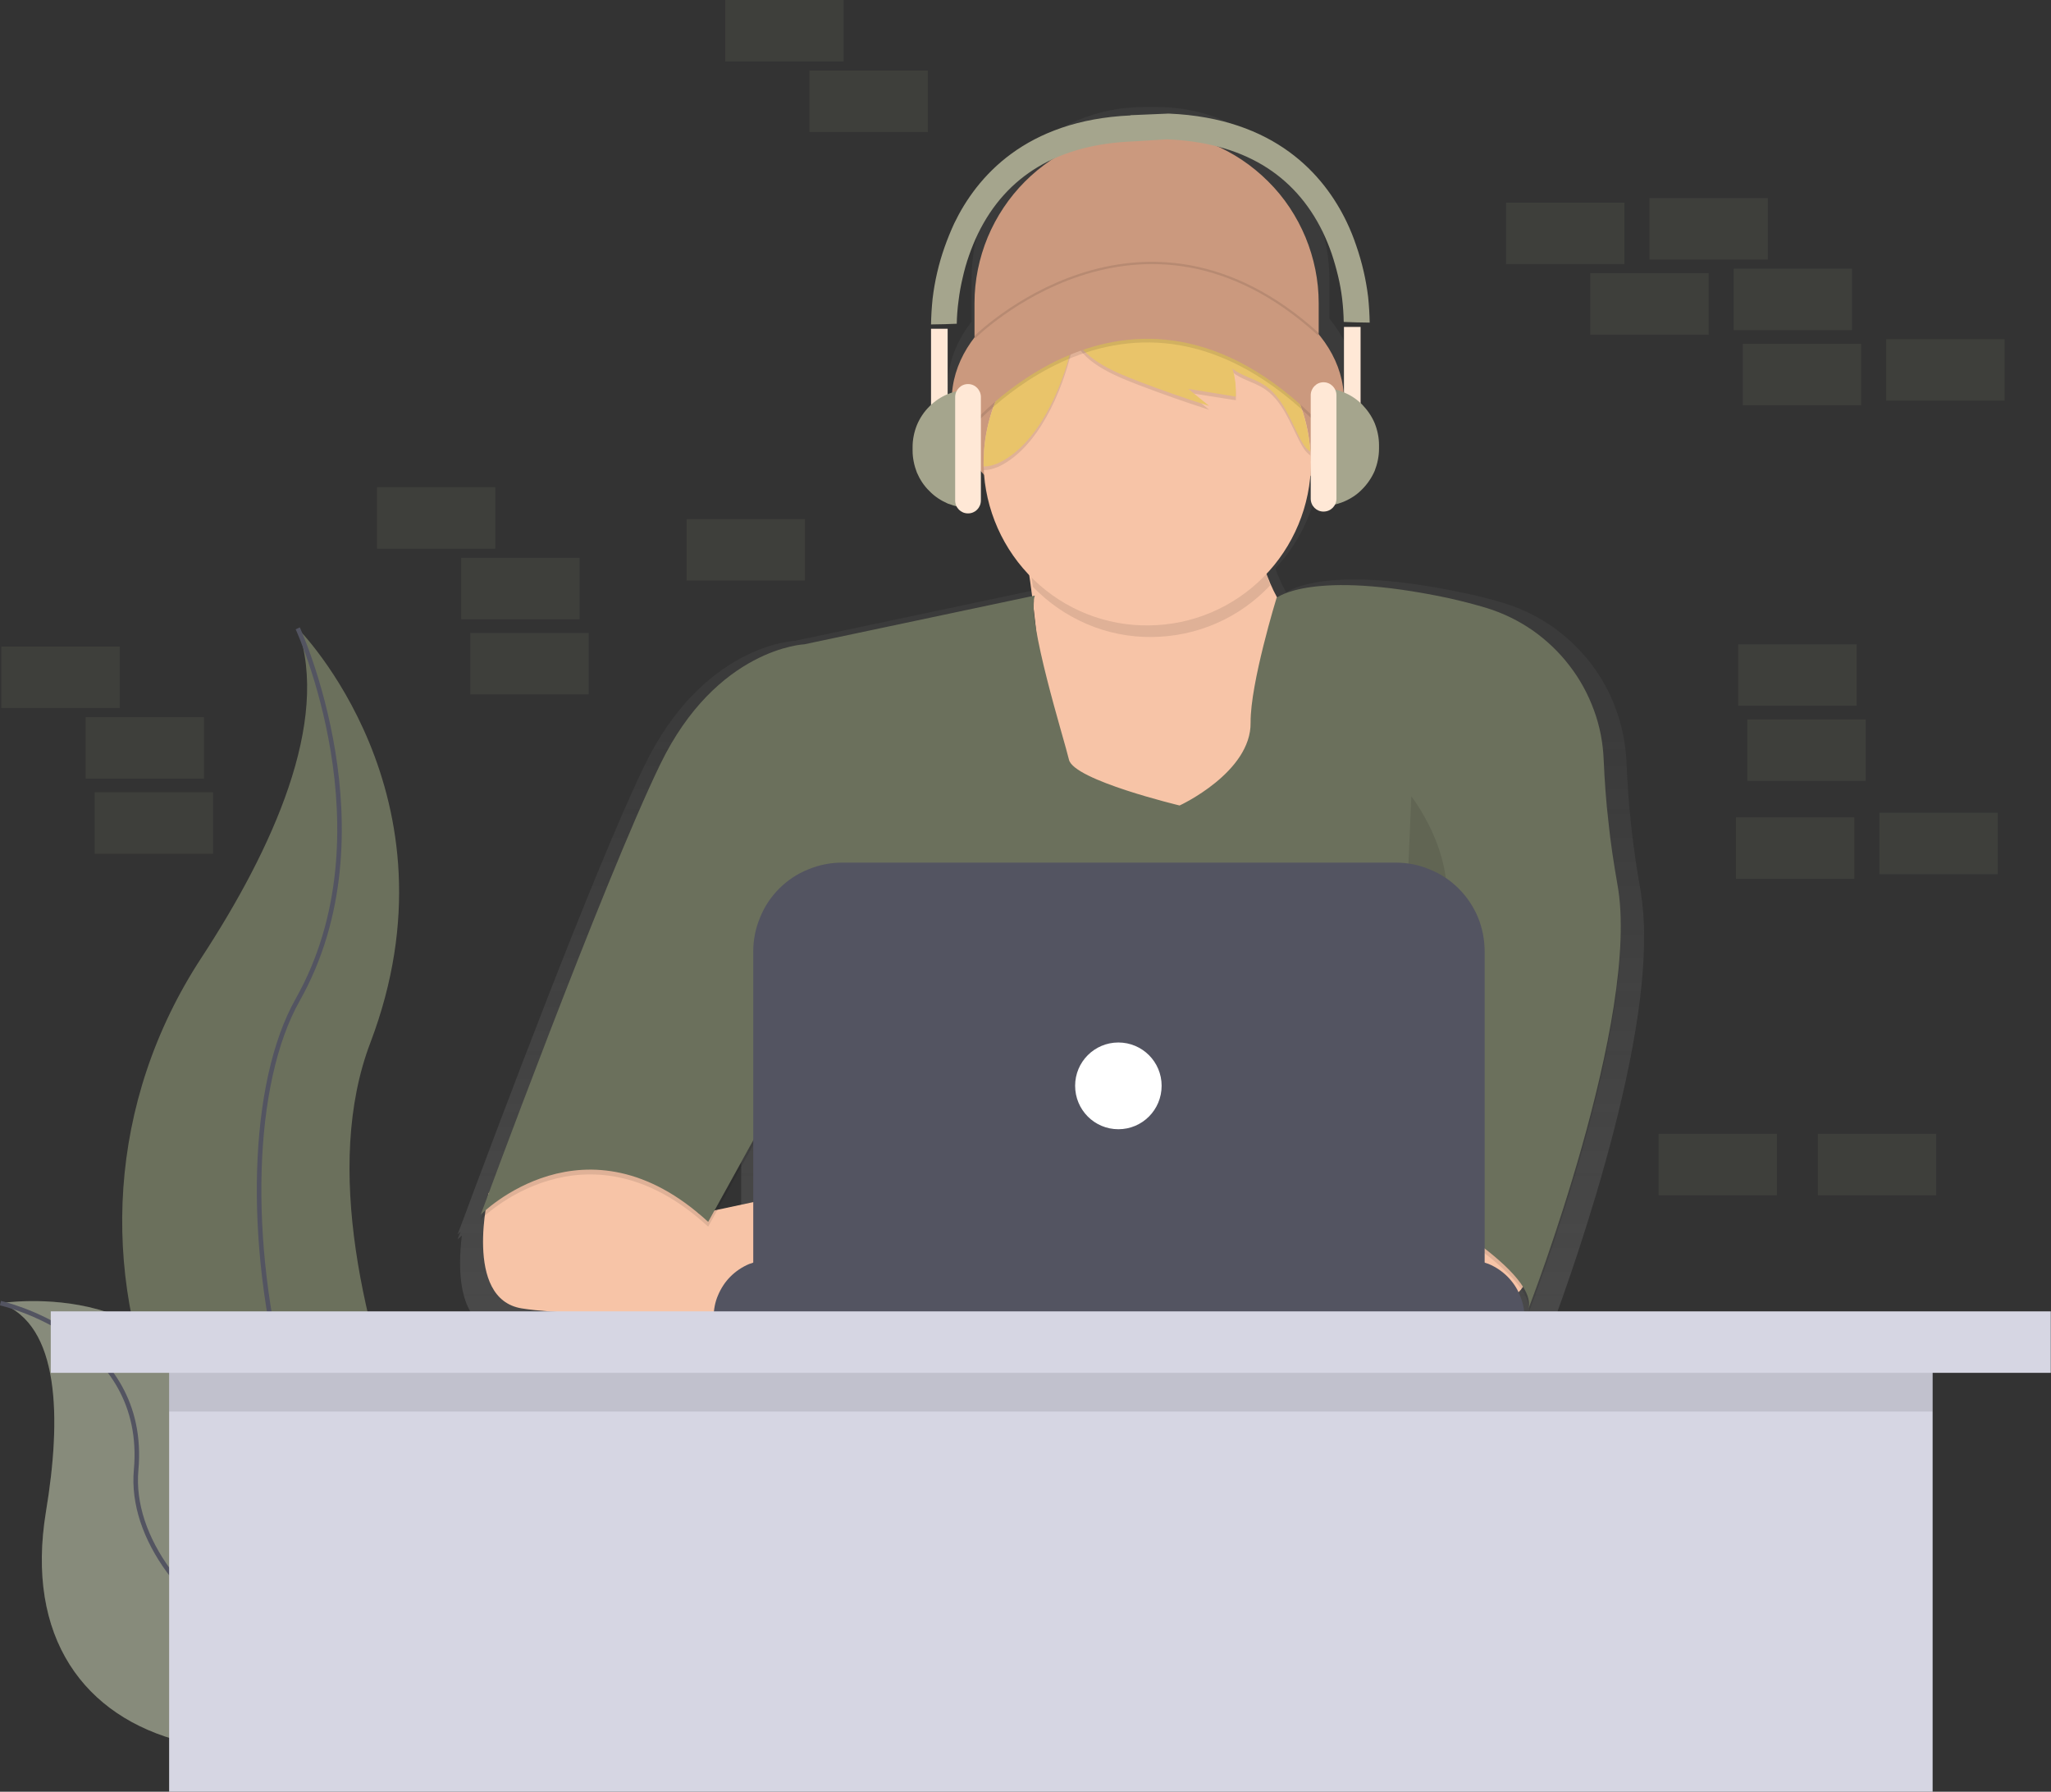 <svg version="1.2" xmlns="http://www.w3.org/2000/svg" viewBox="0 0 901 787" width="901" height="787">
	<rect x="0" y="0" width="901" height="787" fill="#333333" stroke="none"/>
	<title>userHeader-svg</title>
	<defs>
		<linearGradient id="g1" x1="461.6" y1="589.5" x2="461.6" y2="47" gradientUnits="userSpaceOnUse">
			<stop offset="0" stop-color="#808080" stop-opacity=".3"/>
			<stop offset=".5" stop-color="#808080" stop-opacity=".1"/>
			<stop offset="1" stop-color="#808080" stop-opacity=".1"/>
		</linearGradient>
	</defs>
	<style>
		.s0 { opacity: .2;fill: #6b705c } 
		.s1 { fill: #6b705c } 
		.s2 { fill: none;stroke: #535461;stroke-width: 2 } 
		.s3 { opacity: .2;fill: #f5f5f5 } 
		.s4 { fill: url(#g1) } 
		.s5 { fill: #cb997e } 
		.s6 { fill: #f7c4a7 } 
		.s7 { opacity: .1;fill: #000000 } 
		.s8 { fill: #000000 } 
		.s9 { fill: #e9c46a } 
		.s10 { fill: #535461 } 
		.s11 { fill: #ffffff } 
		.s12 { opacity: .1;fill: none;stroke: #000000 } 
		.s13 { fill: #ffe8d6 } 
		.s14 { fill: #a5a58d } 
		.s15 { fill: #d6d6e3 } 
	</style>
	<path id="Layer" class="s0" d="m763.6 283h52v27h-52z" />
	<path id="Layer" class="s0" d="m767.6 316h52v27h-52z" />
	<path id="Layer" class="s0" d="m724.6 87h52v27h-52z" />
	<path id="Layer" class="s0" d="m761.6 118h52v27h-52z" />
	<path id="Layer" class="s0" d="m661.6 89h52v27h-52z" />
	<path id="Layer" class="s0" d="m828.6 149h52v27h-52z" />
	<path id="Layer" class="s0" d="m765.6 151h52v27h-52z" />
	<path id="Layer" class="s0" d="m698.6 120h52v27h-52z" />
	<path id="Layer" class="s0" d="m825.6 357h52v27h-52z" />
	<path id="Layer" class="s0" d="m762.6 359h52v27h-52z" />
	<path id="Layer" class="s1" d="m130.8 276c0 0 73.2 73.3 31.9 182c-41.4 108.7 70.9 289.6 70.9 289.6c0 0-1.2-0.1-3.5-0.5c-150.5-26.6-225.3-198.8-141.5-326.6c31.1-47.6 56.6-103.4 42.2-144.5z" />
	<path id="Layer" class="s2" d="m233.6 747.6c-109.9-29.5-144.2-235.2-102.8-308.5c41.3-73.3 0-163.1 0-163.1" />
	<path id="Layer" class="s1" d="m0.2 572.4c0 0 83.6-13.3 91.3 61.6c7.6 75 160.8 85.4 160.8 85.4c0 0-1 0.7-2.9 1.9c-126.5 83-247.4 52.9-229.2-57.4c6.8-40.9 6.2-82.1-20-91.5z" />
	<path id="Layer" class="s3" d="m0.2 572.4c0 0 83.6-13.3 91.3 61.6c7.6 75 160.8 85.4 160.8 85.4c0 0-1 0.7-2.9 1.9c-126.5 83-247.4 52.9-229.2-57.4c6.8-40.9 6.2-82.1-20-91.5z" />
	<path id="Layer" class="s2" d="m252.3 719.4c-96.1 56.1-197.8-14.7-192.5-73.7c5.3-59-59.6-73.3-59.6-73.3" />
	<path id="Layer" class="s0" d="m0.6 284h52v27h-52z" />
	<path id="Layer" class="s0" d="m37.6 315h52v27h-52z" />
	<path id="Layer" class="s0" d="m318.6 0h52v27h-52z" />
	<path id="Layer" class="s0" d="m728.6 498h52v27h-52z" />
	<path id="Layer" class="s0" d="m41.6 348h52v27h-52z" />
	<path id="Layer" class="s0" d="m355.6 31h52v27h-52z" />
	<path id="Layer" class="s0" d="m165.6 214h52v27h-52z" />
	<path id="Layer" class="s0" d="m202.6 245h52v27h-52z" />
	<path id="Layer" class="s0" d="m301.6 228h52v27h-52z" />
	<path id="Layer" class="s0" d="m206.6 278h52v27h-52z" />
	<path id="Layer" class="s0" d="m798.6 498h52v27h-52z" />
	<path id="Layer" fill-rule="evenodd" class="s4" d="m721.4 396.2q0.3 2.6 0.5 5.2q0.2 2.6 0.3 5.2q0.1 2.6 0 5.1c0.5 65.7-42.2 175.8-42.2 175.6q0.1-0.4 0.2-0.7q0-0.4 0-0.7q0.1-0.3 0.1-0.7q-0.1-0.3-0.1-0.7l-0.2 0.6q0-0.2 0.1-0.3q0-0.1 0-0.2q0-0.1 0-0.2q0.1-0.1 0.1-0.2q-0.2-1.1-0.5-2.1q-0.3-1.1-0.8-2.1q-0.4-1-1-2q-0.5-0.9-1.2-1.8l-0.4 0.6q0.4 1 0.8 2.1q0.3 1.1 0.5 2.3q0.3 1.1 0.4 2.3q0.1 1.1 0.1 2.3v3.4h-332.4v0.3c0 0-15.6 0-36.1-0.3h-2.2c-30.9-0.4-71.8-1.5-87.7-4.1c-18.9-3.1-18.6-27.9-16.8-42.4c-1.2 1.1-1.9 1.7-1.9 1.7l1.3-3.4c-0.8 0.8-1.3 1.2-1.3 1.2c0 0 1.4-3.6 3.7-9.8c12.9-34.6 56.4-150.7 78.3-195.9c25.8-53.4 66-55 66-55l104.1-22q-0.6-4.8-1.3-9.1q-4.5-4.7-8.1-10q-3.7-5.4-6.3-11.3q-2.7-6-4.2-12.3q-1.6-6.3-2.1-12.7c-9.3-9.8-14.8-21.4-14.8-33.9c0-10.5 3.8-20.3 10.5-28.9v-18.7c0-10 1.9-19.8 5.7-28.9c3.8-9.2 9.4-17.5 16.4-24.6c7-7 15.3-12.5 24.5-16.3c9.2-3.8 19-5.8 28.9-5.8h6.2c9.9 0 19.7 2 28.9 5.8c9.1 3.8 17.5 9.3 24.5 16.3c7 7.1 12.6 15.4 16.4 24.6c3.8 9.1 5.7 18.9 5.7 28.9v17.4c7.4 8.9 11.6 19.2 11.6 30.2c0 12.8-5.7 24.7-15.4 34.5q-0.5 6.3-2.1 12.3q-1.5 6.1-4.1 11.8q-2.5 5.8-6 11q-3.4 5.2-7.7 9.8q0.1 0.5 0.3 1q0.4 1.2 1 2.5q0.5 1.2 1 2.4q0.6 1.2 1.2 2.4q0.6 1.1 1.2 2.3c2-1.4 19.7-12.2 77.9 0.2c6.6 1.4 12.7 2.9 18.1 4.6c7.5 2.3 14.5 5.8 20.9 10.2c6.4 4.5 12.1 9.9 16.8 16c4.8 6.2 8.6 13.1 11.2 20.4c2.7 7.3 4.2 15 4.6 22.8q0.3 7.1 0.8 14.2q0.5 7.2 1.3 14.3q0.8 7.1 1.8 14.1q1 7.1 2.3 14.1q0.4 2.6 0.7 5.1zm-267.7-131.4c0 0 0-0.7 0 0.1q0.1 1.2 0.2 2.4q0.1 1.2 0.2 2.3q0.2 1.2 0.3 2.4q0.2 1.2 0.4 2.4q-0.5-5-1.1-9.6zm-144.5 275.3l16.4-3.5v-26.2z" />
	<path id="Layer" class="s5" d="m503.7 57.6c9.9 0 19.8 1.9 28.9 5.7c9.2 3.8 17.5 9.4 24.5 16.4c7.1 7 12.6 15.4 16.4 24.5c3.8 9.2 5.8 19 5.8 28.9v32.3h-151.2v-32.3c0-9.9 2-19.7 5.8-28.9c3.8-9.1 9.4-17.5 16.4-24.5c7-7 15.3-12.6 24.5-16.4c9.2-3.8 19-5.7 28.9-5.7z" />
	<path id="Layer" class="s5" d="m504.2 235.1c-47.6 0-86.1-26.4-86.1-59.2c0-32.7 38.5-59.1 86.1-59.1c47.7 0 86.2 26.4 86.2 59.1c0 32.8-38.5 59.2-86.2 59.2z" />
	<path id="Layer" class="s6" d="m553.7 214.8c-9.5 52.3 36.5 78.2 36.5 78.2l-10.6 67.7l-75.6 27.4c0 0-73-10-55-35.4c18-25.3 0-119.4 0-119.4z" />
	<path id="Layer" class="s6" d="m672 550.4c0 0 4.8 20.6-21.1 24.3q-5.7 0.8-11.5 1.2q-5.8 0.4-11.6 0.3q-5.7 0-11.5-0.5q-5.8-0.6-11.5-1.6l-5.7-51.7h60.3z" />
	<path id="Layer" class="s6" d="m266.7 494.4l40.4 38.7l43.1-9.2v55c0 0-95.1 0-121-4.2c-25.9-4.2-14.5-50.7-14.5-50.7z" />
	<path id="Layer" class="s7" d="m469.6 335.8c2.1 9 48.6 20.1 48.6 20.1c0 0 31.5-14.5 31.2-36.5c-0.2-17 11.4-54.7 11.4-54.7c0 0 15.2-12.6 75 0c6.4 1.4 12.1 2.9 17.4 4.5c7.1 2.2 13.9 5.5 20.1 9.8c6.1 4.3 11.6 9.5 16.1 15.4c4.6 5.9 8.2 12.5 10.8 19.6c2.6 7 4 14.4 4.3 21.9q0.3 6.8 0.8 13.7q0.5 6.8 1.3 13.6q0.7 6.9 1.7 13.6q1 6.8 2.2 13.6c10.7 58.2-39 186.4-39 186.4c4.2-17.4-53.9-48.6-53.9-48.6v48.6h-278.5l7.9-103l-35.9 65c-53.9-49.7-99.9-3.2-99.9-3.2c0 0 53.9-146.4 78.8-197.7c24.8-51.2 63.4-52.8 63.4-52.8l101.2-21.4c-3.7 10.5 12.9 63.1 15 72.1z" />
	<path id="Layer" class="s1" d="m469.6 333.7c2.1 9 48.6 20.1 48.6 20.1c0 0 31.5-14.5 31.2-36.5c-0.2-17 11.4-54.7 11.4-54.7c0 0 15.2-12.6 75 0c6.4 1.4 12.1 2.9 17.4 4.5c7.1 2.2 13.9 5.5 20.1 9.8c6.1 4.3 11.6 9.5 16.1 15.4c4.6 5.9 8.2 12.5 10.8 19.6c2.6 7 4 14.4 4.3 21.9q0.3 6.8 0.8 13.7q0.5 6.8 1.3 13.6q0.7 6.8 1.7 13.6q1 6.8 2.2 13.6c10.7 58.2-39 186.4-39 186.4c4.2-17.4-53.9-48.6-53.9-48.6v48.6h-278.5l7.9-103l-35.9 65c-53.9-49.7-99.9-3.2-99.9-3.2c0 0 53.9-146.4 78.8-197.7c24.8-51.2 63.4-52.8 63.4-52.8l101.2-21.4c-3.7 10.5 12.9 63.1 15 72.1z" />
	<path id="Layer" class="s7" d="m558 257.1c-6.7 7.1-14.7 12.8-23.7 16.7c-8.9 3.9-18.5 5.9-28.3 6c-9.7 0.1-19.4-1.8-28.3-5.6c-9-3.8-17.1-9.4-23.9-16.4c-1.7-11.8-3.2-19.8-3.2-19.8l104.6-18.4q-0.9 4.6-1.2 9.4q-0.2 4.8 0.1 9.5q0.4 4.8 1.3 9.4q1 4.7 2.6 9.2z" />
	<path id="Layer" class="s6" d="m575.9 203.2c-0.1 18.8-7.6 36.9-20.9 50.3c-13.3 13.4-31.3 21-50.2 21.2c-18.8 0.3-37-6.9-50.6-20c-13.6-13.1-21.5-30.9-22.1-49.8q0-0.9 0-1.7c0-6.7 1-13.4 2.8-19.8c1.8-6.5 4.6-12.6 8.1-18.3c3.6-5.7 7.9-10.8 12.8-15.3c5-4.5 10.6-8.3 16.6-11.2q3.2-1.6 6.6-2.9q4.5-1.6 9.1-2.6q4.5-1.1 9.2-1.5q4.7-0.4 9.4-0.3q4.7 0.2 9.3 1c8 1.3 15.6 4 22.6 7.9c7 3.8 13.4 8.8 18.7 14.8c5.4 6 9.7 12.8 12.9 20.2c3.1 7.3 4.9 15.2 5.5 23.2q0.2 2.4 0.2 4.8z" />
	<g id="Layer" style="opacity: .1">
		<path id="Layer" class="s8" d="m470.7 154.3c-4.1 17.5-14.6 42.5-32.1 50.7q-0.8 0.3-1.6 0.6q-0.8 0.3-1.6 0.5q-0.8 0.2-1.6 0.3q-0.9 0.1-1.7 0.1q0-0.8 0-1.7c0-6.7 0.9-13.4 2.8-19.8c1.8-6.4 4.6-12.6 8.1-18.3c3.5-5.6 7.9-10.8 12.8-15.3c5-4.5 10.6-8.2 16.6-11.2q3.2-1.6 6.6-2.8h-0.1c-5.3 3.6-6.7 10.7-8.2 16.9z" />
		<path id="Layer" class="s8" d="m550.2 149.7c4.9 4.2 9.3 9 12.9 14.3c3.7 5.3 6.6 11.1 8.7 17.2c2.1 6.1 3.4 12.4 3.8 18.8c-2.1-1.4-3.4-3.7-4.6-6c-4.4-8.5-7.8-18.4-16-23.5c-4.3-2.7-9.6-3.8-13.6-7q0.4 1.5 0.8 3q0.3 1.5 0.5 3.1q0.1 1.5 0.2 3.1q0 1.5 0 3.1l-20.9-3.3l9.2 7.5q-15.6-5-31-10.9c-9.3-3.6-23.3-9-27.8-18.9c4.7-2.2 9.6-4 14.6-5.2c5.1-1.3 10.3-1.9 15.5-2c5.2-0.1 10.4 0.3 15.5 1.3c5.1 1 10.1 2.6 14.8 4.7q-0.3-0.9-0.8-1.8q-0.4-1-0.9-1.8q-0.5-0.9-1-1.8q-0.6-0.8-1.2-1.6q-1.2-1.5-2.6-2.8q-1.5-1.3-3.1-2.3q-1.7-1.1-3.4-1.8q-1.8-0.7-3.7-1.2q2.3 0.4 4.6 1q2.3 0.5 4.5 1.2q2.2 0.7 4.4 1.5q2.2 0.9 4.3 1.8c5.9 2.7 11.4 6.2 16.3 10.3z" />
	</g>
	<path id="Layer" class="s9" d="m470.7 152.7c-4.1 17.5-14.6 42.5-32.1 50.7q-0.8 0.3-1.6 0.6q-0.8 0.3-1.6 0.5q-0.8 0.2-1.6 0.3q-0.9 0.1-1.7 0.1q0-0.9 0-1.7c0-6.7 0.9-13.4 2.8-19.8c1.8-6.5 4.6-12.6 8.1-18.3c3.5-5.7 7.9-10.8 12.8-15.3c5-4.5 10.6-8.3 16.6-11.2q3.2-1.6 6.6-2.9l-0.1 0.1c-5.3 3.6-6.7 10.7-8.2 16.9z" />
	<path id="Layer" class="s9" d="m550.2 148.1c4.9 4.2 9.3 9 12.9 14.3c3.7 5.3 6.6 11.1 8.7 17.1c2.1 6.1 3.4 12.5 3.8 18.9c-2.1-1.4-3.4-3.7-4.6-6c-4.4-8.5-7.8-18.4-16-23.5c-4.3-2.7-9.6-3.8-13.6-7q0.4 1.5 0.8 3q0.3 1.5 0.5 3q0.1 1.6 0.2 3.1q0 1.6 0 3.2l-20.9-3.4l9.2 7.5q-15.6-4.9-31-10.8c-9.3-3.6-23.3-9-27.8-18.9c4.7-2.3 9.6-4 14.6-5.2c5.1-1.3 10.3-1.9 15.5-2.1c5.2-0.1 10.4 0.4 15.5 1.4c5.1 1 10.1 2.6 14.8 4.7q-0.3-1-0.8-1.9q-0.4-0.9-0.9-1.8q-0.5-0.8-1-1.7q-0.6-0.8-1.2-1.6q-1.2-1.5-2.6-2.8q-1.5-1.3-3.1-2.3q-1.7-1.1-3.4-1.8q-1.8-0.8-3.7-1.2q2.3 0.4 4.6 0.9q2.3 0.6 4.5 1.3q2.2 0.7 4.4 1.5q2.2 0.8 4.3 1.8c5.9 2.7 11.4 6.2 16.3 10.3z" />
	<path id="Layer" class="s7" d="m450.9 146.4c0 0 28-9 56.5-21.7c28.6-12.7 68.7 46 68.7 46l7.4 20.6c-85.6-92-159.6 0-159.6 0z" />
	<path id="Layer" class="s5" d="m450.9 144.8c0-0.1 28-9.1 56.5-21.7c28.6-12.7 68.7 46 68.7 46l7.4 20.6c-85.6-92-159.6 0-159.6 0z" />
	<path id="Layer" class="s7" d="m363.1 387.9c0 0-15.8 42.3 6.4 80.3c22.2 38.1-19.6 53.9-19.6 53.9" />
	<path id="Layer" class="s7" d="m620 349.8c0 0 27.5 34.9 9.5 66.1c-18 31.2-16.9 106.2-16.9 106.2" />
	<path id="Layer" class="s10" d="m338.8 553.3h305.5c3.3 0 6.6 0.7 9.7 1.9c3.1 1.3 5.9 3.2 8.2 5.5c2.4 2.4 4.3 5.2 5.5 8.3c1.3 3 2 6.3 2 9.7h-356.2c0-3.4 0.6-6.7 1.9-9.7c1.3-3.1 3.1-5.9 5.5-8.3c2.3-2.3 5.1-4.2 8.2-5.5c3.1-1.2 6.4-1.9 9.7-1.9z" />
	<path id="Layer" class="s10" d="m369.9 378.9h243.3c5.1 0 10.2 1 14.9 3c4.8 1.9 9.1 4.8 12.7 8.4c3.6 3.6 6.5 7.9 8.5 12.7c1.9 4.7 2.9 9.8 2.9 14.9v141.2h-321.3v-141.2c0-5.1 1-10.2 3-14.9c1.9-4.8 4.8-9.1 8.4-12.7c3.6-3.6 7.9-6.5 12.7-8.4c4.7-2 9.8-3 14.9-3z" />
	<path id="Layer" class="s11" d="m491.3 496c-10.5 0-19-8.5-19-19.1c0-10.5 8.5-19 19-19c10.5 0 19 8.5 19 19c0 10.6-8.5 19.1-19 19.1z" />
	<path id="Layer" class="s12" d="m428.1 148.2c0 0 72.8-72.7 151.2-1.3" />
	<path id="Layer" class="s13" d="m590.4 143.6h7.3v41.4h-7.3z" />
	<path id="Layer" class="s14" d="m580.6 170.3c3.3 0.1 6.6 0.7 9.6 2c3.1 1.2 5.9 3.1 8.2 5.4c2.3 2.4 4.2 5.1 5.5 8.2c1.2 3 1.9 6.3 1.9 9.6v1.6c0 3.3-0.7 6.6-1.9 9.7c-1.3 3-3.2 5.8-5.5 8.1c-2.3 2.4-5.1 4.2-8.2 5.5c-3 1.2-6.3 1.9-9.6 1.9z" />
	<path id="Layer" class="s13" d="m575.8 173.6c0-3.1 2.5-5.7 5.6-5.7c3.2 0 5.7 2.6 5.7 5.7v45.4c0 3.2-2.5 5.7-5.7 5.7c-3.1 0-5.6-2.5-5.6-5.7z" />
	<path id="Layer" class="s13" d="m416.3 185.8h-7.3v-41.4h7.3z" />
	<path id="Layer" class="s14" d="m426.1 223.1c-3.3 0-6.6-0.7-9.7-1.9c-3-1.3-5.8-3.1-8.1-5.5c-2.4-2.3-4.2-5.1-5.5-8.1c-1.2-3.1-1.9-6.4-1.9-9.7v-1.6c0-3.3 0.7-6.6 1.9-9.6c1.3-3.1 3.1-5.8 5.5-8.2c2.3-2.3 5.1-4.2 8.1-5.4c3.1-1.3 6.4-1.9 9.7-1.9z" />
	<path id="Layer" class="s13" d="m430.9 219.8c0 3.2-2.5 5.7-5.6 5.7h-0.1c-3.1 0-5.6-2.5-5.6-5.7v-45.4c0-3.1 2.5-5.7 5.6-5.7h0.1c3.1 0 5.6 2.6 5.6 5.7z" />
	<path id="Layer" class="s14" d="m595.8 107.9q1.9 5.5 3.2 11.1q1.3 5.6 2 11.3q0.6 5.7 0.7 11.4l-5.7-0.1l-5.7-0.2q-0.1-5.1-0.7-10.2q-0.6-5-1.8-10q-1.2-5-2.8-9.8q-1.7-4.9-3.9-9.5c-12.5-25.7-35.6-39.4-68.5-40.7l-14.5 0.9c-33 1.2-56 14.9-68.5 40.6q-2.2 4.6-3.9 9.5q-1.7 4.8-2.8 9.8q-1.2 5-1.8 10q-0.7 5.1-0.8 10.2l-5.6 0.2l-5.7 0.1q0.1-5.7 0.7-11.4q0.7-5.8 2-11.4q1.3-5.6 3.2-11q1.9-5.4 4.3-10.6c9.9-20.5 31.3-45.3 77.4-47.4v-0.1l16.5-0.7h0.5c46.5 2 68 26.9 77.9 47.4q2.5 5.2 4.3 10.6z" />
	<path id="Layer" class="s15" d="m74.3 579h774.7v208h-774.7z" />
	<path id="Layer" class="s7" d="m74.3 593h774.7v27h-774.7z" />
	<path id="Layer" class="s15" d="m22.3 576h878.6v27h-878.6z" />
</svg>